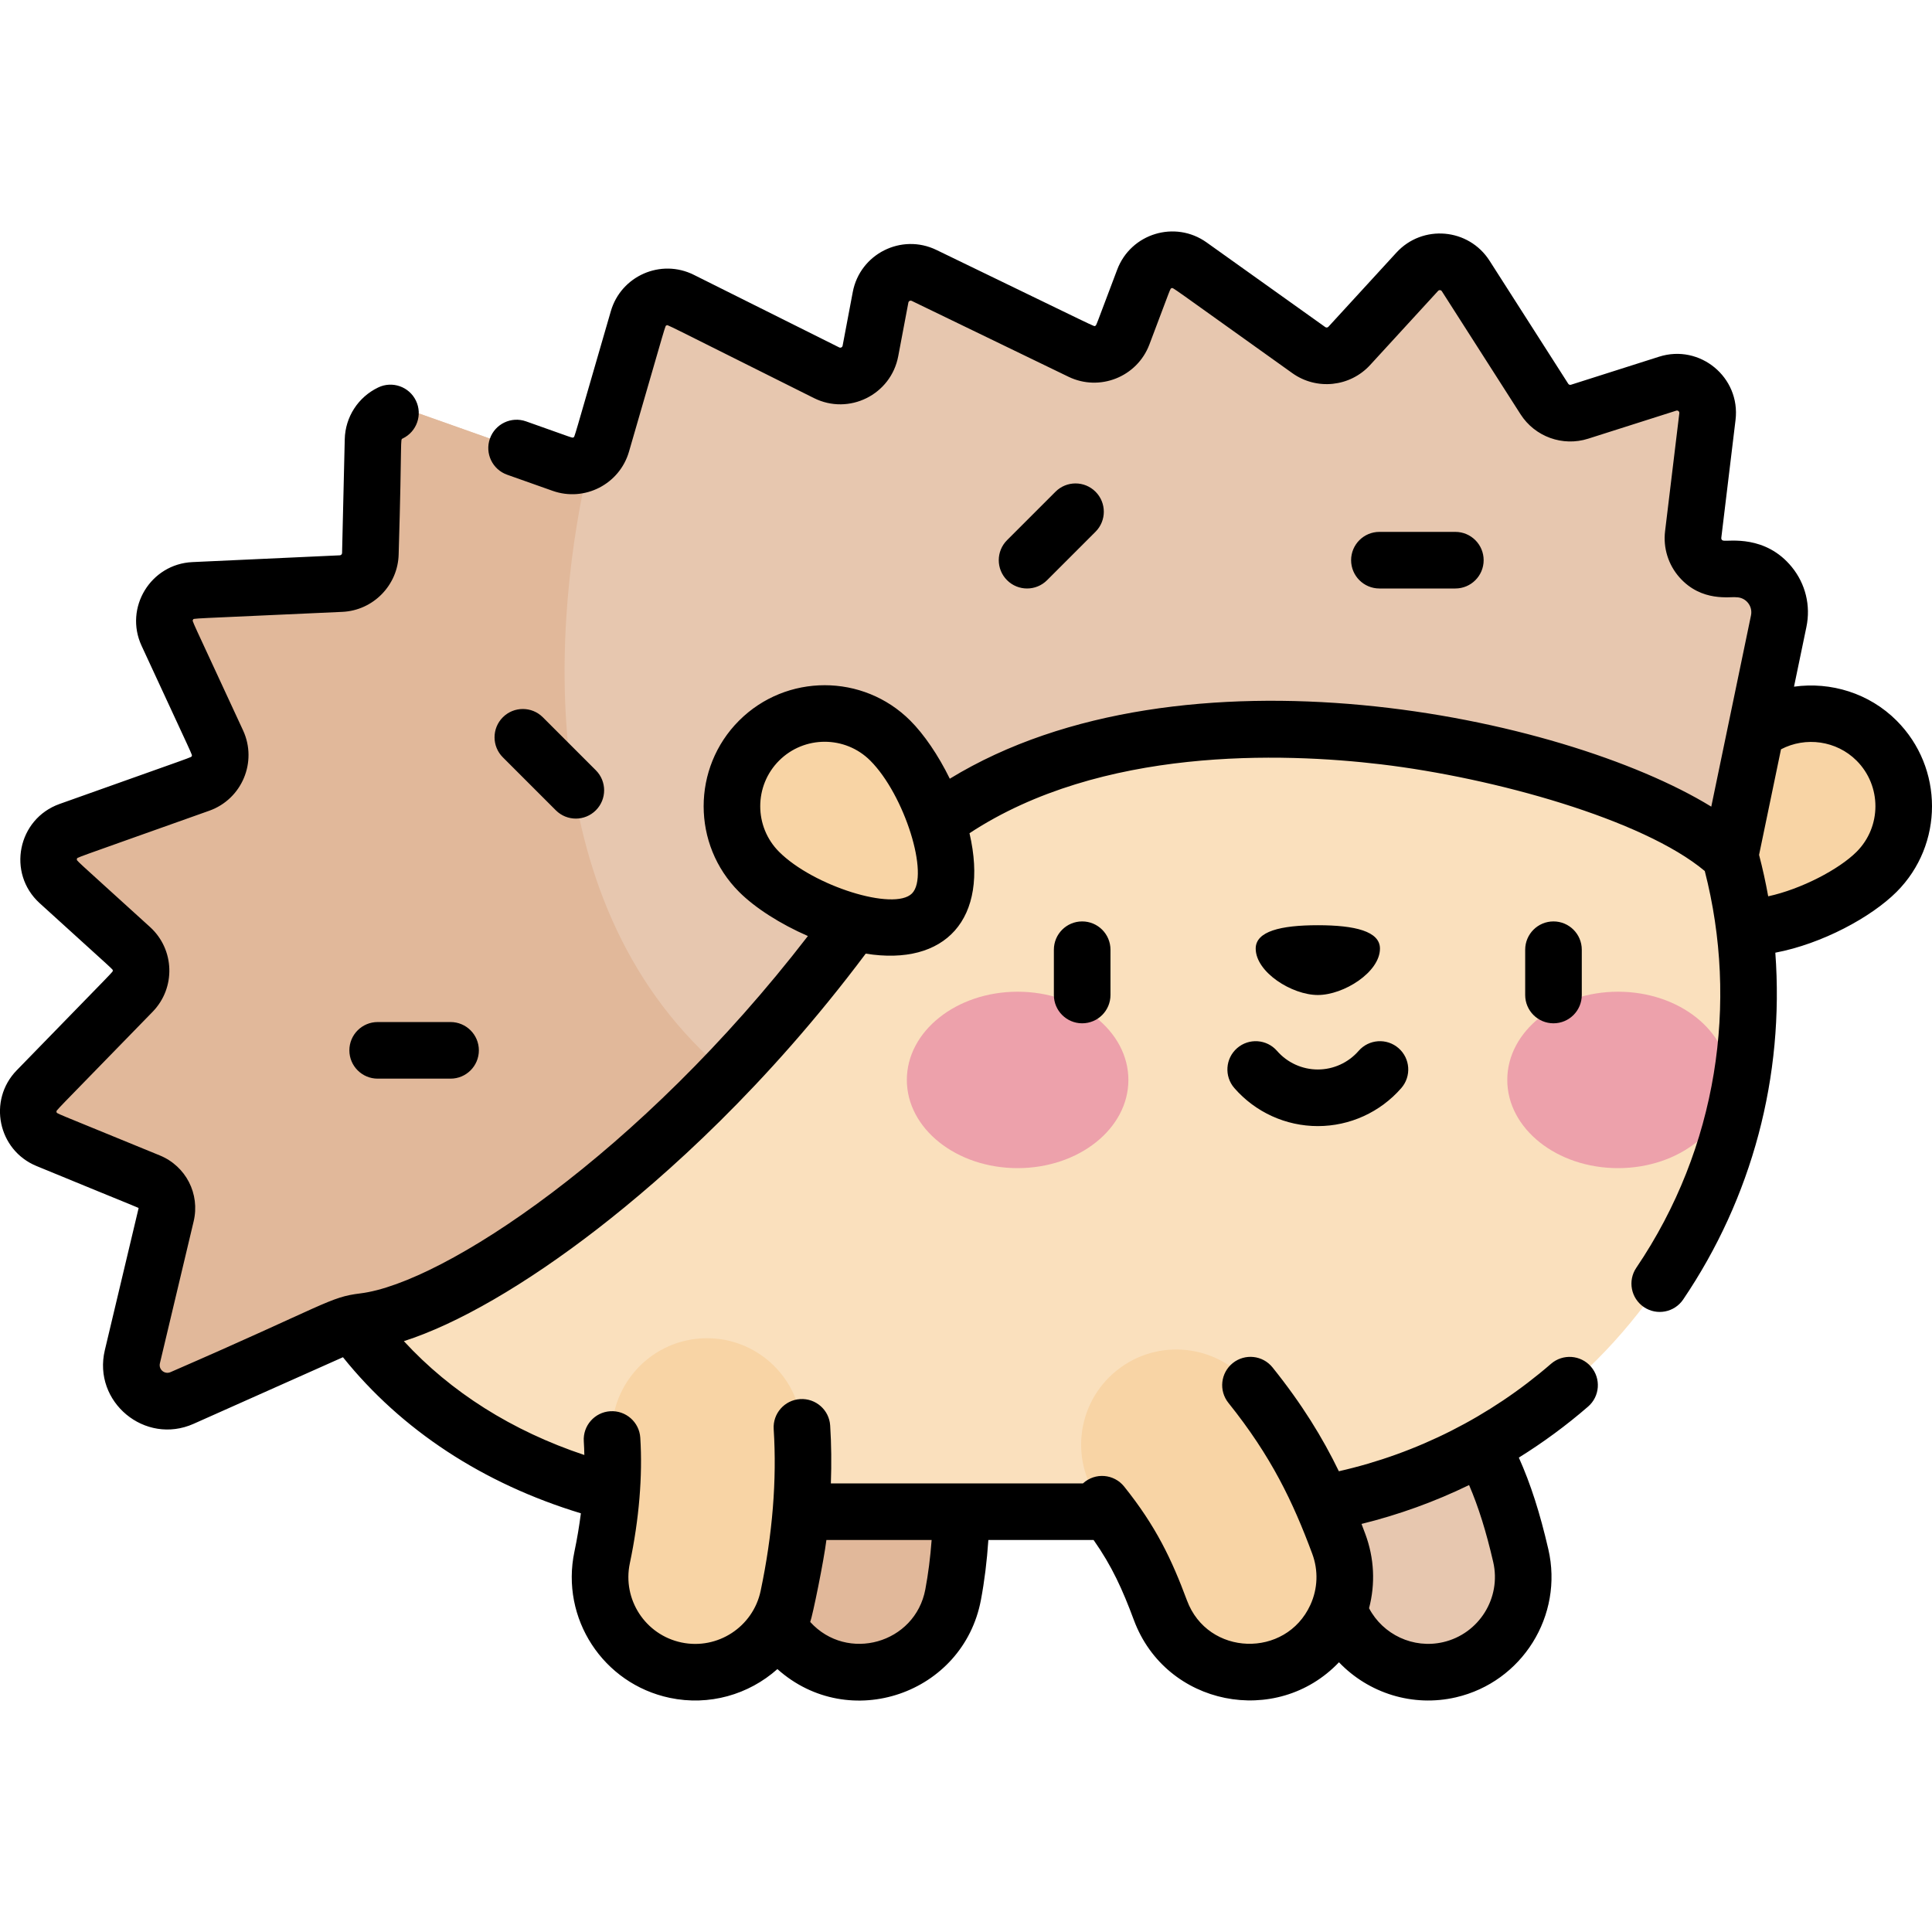 <svg id="Capa_1" enable-background="new 0 0 511.982 511.982" viewBox="0 0 511.982 511.982" xmlns="http://www.w3.org/2000/svg"><g><path d="m462.523 196.264c-9.602 9.602-20.643 36.211-11.041 45.814 9.602 9.602 36.211-1.438 45.814-11.041 9.602-9.602 9.602-25.171 0-34.773-9.603-9.603-25.171-9.603-34.773 0z" fill="#f8d4a5"></path><path d="m223.145 442.695c-13.685-2.574-22.693-15.753-20.12-29.438 1.917-10.195 1.469-22.351.863-31.802-.89-13.896 9.654-25.883 23.55-26.773 13.882-.89 25.883 9.654 26.773 23.55.794 12.393 1.326 28.633-1.629 44.344-2.576 13.706-15.776 22.689-29.437 20.119z" fill="#e1b89a"></path><path d="m353.878 423.6c-2.418-10.453-4.641-16.542-11.416-24.987-8.714-10.862-6.973-26.731 3.888-35.444 10.862-8.714 26.732-6.973 35.444 3.889 12.591 15.694 17.451 28.92 21.212 45.174 3.139 13.566-5.314 27.109-18.881 30.248-13.625 3.152-27.121-5.373-30.247-18.88z" fill="#e7c7af"></path><path d="m326.019 400.591s-28.533 0-122.255 0-141.679-68.912-126.916-130.649c14.319-59.878 94.374-144.064 249.172-144.064 75.86 0 137.357 61.497 137.357 137.357-.001 75.86-61.498 137.356-137.358 137.356z" fill="#fae0bd"></path><path d="m96.395 350.189c28.408-3.477 95.833-51.226 143.157-125.249 60.209-56.96 190.45-24.947 218.908 1.779l12.903-62.128c1.481-7.13-3.963-13.821-11.246-13.821h-3.349c-4.878 0-8.658-4.264-8.073-9.107l3.777-31.265c.71-5.877-4.898-10.519-10.539-8.724l-23.348 7.43c-3.51 1.117-7.332-.265-9.316-3.367l-20.853-32.605c-2.877-4.498-9.235-5.05-12.844-1.114l-18.012 19.643c-2.776 3.027-7.373 3.509-10.716 1.124l-31.436-22.429c-4.342-3.098-10.441-1.247-12.329 3.742l-5.505 14.55c-1.69 4.467-6.849 6.523-11.148 4.442l-41.541-20.104c-4.819-2.332-10.538.548-11.533 5.809l-2.688 14.216c-1.002 5.302-6.795 8.175-11.623 5.765l-38.521-19.234c-4.541-2.267-10.026.134-11.442 5.008l-9.598 33.054c-1.304 4.49-6.117 6.959-10.524 5.397l-39.248-13.902c-5.216-1.848-10.714 1.942-10.844 7.474l-.71 30.141c-.1 4.271-3.489 7.736-7.756 7.932l-39.058 1.796c-5.77.265-9.432 6.293-7.007 11.536l13.278 28.716c2.007 4.341-.147 9.468-4.652 11.073l-34.651 12.343c-5.785 2.061-7.286 9.545-2.742 13.677l19.152 17.413c3.403 3.094 3.565 8.391.358 11.687l-25.273 25.978c-4.016 4.128-2.586 11.008 2.742 13.194l26.957 11.059c3.471 1.424 5.389 5.163 4.521 8.813l-8.94 37.595c-1.83 7.694 5.953 14.149 13.176 10.928l41.426-18.47c2.128-.948 4.397-1.512 6.71-1.795z" fill="#e7c7af"></path><path d="m156.252 122.046c-2.064 1.406-4.746 1.859-7.296.955l-39.248-13.902c-5.216-1.848-10.714 1.942-10.844 7.474l-.71 30.141c-.1 4.271-3.489 7.736-7.756 7.932l-39.058 1.796c-5.77.265-9.432 6.293-7.007 11.536l13.278 28.716c2.007 4.341-.147 9.468-4.652 11.073l-34.653 12.343c-5.785 2.061-7.286 9.546-2.742 13.677l19.152 17.414c3.403 3.094 3.565 8.391.358 11.687l-25.271 25.977c-4.016 4.128-2.586 11.008 2.742 13.194l26.957 11.059c3.471 1.424 5.389 5.163 4.521 8.813l-8.94 37.595c-1.83 7.694 5.953 14.149 13.176 10.928l41.426-18.47c2.128-.949 4.398-1.513 6.71-1.796 19.805-2.424 58.574-26.372 96.274-65.733-52.511-43.731-46.212-120.913-36.417-162.409z" fill="#e1b89a"></path><g fill="#f8d4a5"><path d="m235.93 196.264c9.602 9.602 20.643 36.211 11.041 45.814-9.602 9.602-36.211-1.438-45.814-11.041-9.602-9.602-9.602-25.171 0-34.773 9.602-9.603 25.171-9.603 34.773 0z"></path><path d="m179.044 442.588c-13.626-2.87-22.346-16.242-19.476-29.868 2.321-11.019 3.228-21.83 2.624-31.265-.89-13.896 9.654-25.883 23.55-26.773 13.898-.89 25.883 9.654 26.773 23.55.905 14.131-.307 29.231-3.603 44.88-2.869 13.624-16.239 22.345-29.868 19.476z"></path><path d="m307.516 426.705c-3.87-10.406-7.641-18.338-15.466-28.092-8.714-10.862-6.973-26.731 3.889-35.444 10.862-8.714 26.731-6.973 35.444 3.889 11.992 14.948 18.026 27.628 23.397 42.069 4.854 13.052-1.792 27.567-14.843 32.421-13.054 4.853-27.566-1.792-32.421-14.843z"></path></g><g><g fill="#eda1ab"><ellipse cx="269.67" cy="286.181" rx="29.355" ry="23.377"></ellipse><ellipse cx="428.783" cy="286.181" rx="29.355" ry="23.377"></ellipse></g></g><path d="m502.599 190.96c-7.286-7.286-17.467-10.348-27.185-8.992l3.292-15.851c1.167-5.618-.241-11.393-3.862-15.844-6.998-8.6-16.69-6.758-18.075-7.003-.381 0-.672-.326-.627-.707l3.776-31.265c1.366-11.308-9.426-20.215-20.259-16.771l-23.348 7.43c-.273.088-.571-.021-.724-.261l-20.854-32.605c-5.521-8.631-17.73-9.73-24.69-2.142l-18.011 19.642c-.217.235-.575.272-.833.087l-31.436-22.428c-8.347-5.957-20.069-2.405-23.7 7.193-6.005 15.873-5.482 14.761-5.862 14.913-.404.161 2.458 1.418-42.049-20.122-9.263-4.482-20.255 1.042-22.17 11.166l-2.688 14.217c-.075.404-.51.639-.903.448l-38.521-19.233c-8.737-4.362-19.278.266-21.995 9.626-10.262 35.341-9.538 33.246-9.917 33.44-.365.186.539.4-12.554-4.236-3.905-1.384-8.191.661-9.574 4.565-1.383 3.905.661 8.191 4.565 9.574l12.055 4.27c8.462 2.996 17.726-1.752 20.231-10.376 10.262-35.341 9.53-33.272 9.951-33.456.421-.185-2.209-1.356 39.058 19.247 9.282 4.635 20.413-.88 22.342-11.081l2.688-14.217c.077-.412.519-.635.896-.451l41.541 20.104c8.26 3.995 18.184.04 21.43-8.539 6.006-15.873 5.476-14.798 5.912-14.93.456-.143-1.615-1.458 31.986 22.519 6.416 4.58 15.273 3.651 20.6-2.16l18.011-19.642c.277-.303.773-.271.998.086l20.854 32.605c3.809 5.955 11.174 8.615 17.909 6.473l23.348-7.43c.439-.142.875.21.819.678l-3.776 31.265c-.536 4.437.857 8.9 3.822 12.244 5.888 6.642 13.525 5.021 15.046 5.262 2.528 0 4.416 2.318 3.902 4.796l-10.528 50.691c-39.52-24.257-140.154-45.068-201.793-7.404-3.072-6.28-6.853-11.78-10.466-15.393-12.511-12.511-32.868-12.511-45.379 0-12.511 12.512-12.511 32.869 0 45.379 4.301 4.301 11.004 8.548 18.242 11.704-44.571 57.81-96.76 92.027-118.611 94.702-8.26 1.009-8.722 2.794-50.28 20.86-1.552.691-3.223-.672-2.826-2.343l8.94-37.595c1.734-7.289-2.039-14.644-8.971-17.487-29.458-12.086-27.234-11.023-27.336-11.516-.105-.51-2.046 1.706 25.438-26.546 6.171-6.343 5.858-16.513-.689-22.466-21.031-19.122-19.45-17.494-19.347-18.005.102-.508-3.149.796 35.058-12.814 8.654-3.082 12.799-12.949 8.944-21.287-14.385-31.11-13.516-28.862-13.245-29.309s-2.914-.146 39.569-2.099c8.168-.376 14.716-7.073 14.909-15.247.941-31.49.338-30.344 1.08-30.703 3.732-1.797 5.301-6.279 3.503-10.011-1.797-3.732-6.281-5.3-10.011-3.503-5.325 2.564-8.72 7.823-8.858 13.723l-.71 30.141c-.008.331-.272.601-.603.616l-39.058 1.796c-11.069.51-18.134 12.089-13.47 22.176 14.185 30.676 13.455 28.826 13.287 29.226s2.043-.509-35.021 12.694c-11.113 3.958-14.014 18.343-5.271 26.292 20.824 18.933 19.346 17.45 19.359 17.862.013.415 1.598-1.367-25.45 26.437-7.703 7.918-4.982 21.156 5.271 25.362 28.691 11.82 27.075 11.003 27.028 11.198l-8.94 37.595c-3.265 13.732 10.652 25.254 23.526 19.514l39.576-17.645c15.52 19.324 37.125 33.493 63.052 41.363-.428 3.332-.99 6.725-1.712 10.151-3.727 17.692 7.575 35.026 25.27 38.754 10.402 2.188 20.887-.829 28.518-7.624 19.018 17.007 49.251 6.585 53.937-18.342.94-4.996 1.586-10.241 1.967-15.87h27.887c4.864 6.914 7.666 13.125 10.679 21.227 8.465 22.759 37.845 28.513 54.345 11.178 7.852 8.201 19.542 11.936 30.985 9.291 17.573-4.067 28.563-21.673 24.497-39.246-2.232-9.646-4.673-17.275-7.816-24.283 6.436-4.004 12.579-8.516 18.354-13.522 3.13-2.713 3.468-7.45.755-10.58-2.712-3.13-7.448-3.469-10.58-.755-16.168 14.013-35.506 23.778-56.224 28.472-4.323-8.911-9.733-17.74-17.57-27.508-2.592-3.23-7.312-3.749-10.543-1.157s-3.749 7.313-1.157 10.544c11.363 14.163 17.1 26.23 22.217 39.991 1.649 4.435 1.473 9.246-.497 13.548-6.498 14.197-27.179 13.667-32.708-1.199-4.033-10.843-8.224-19.673-16.645-30.171-2.668-3.328-7.65-3.816-10.913-.828h-66.803c.183-5.21.136-10.334-.184-15.339-.265-4.133-3.827-7.257-7.964-7.005-4.134.265-7.27 3.831-7.005 7.964.862 13.452-.301 27.871-3.457 42.855-2.013 9.556-11.424 15.694-20.984 13.682-9.579-2.018-15.7-11.404-13.682-20.983 2.458-11.673 3.416-23.185 2.77-33.29-.265-4.134-3.842-7.263-7.964-7.006-4.134.265-7.271 3.831-7.006 7.964.076 1.186.121 2.4.145 3.632-19.117-6.373-35.365-16.637-47.828-30.171 14.098-4.505 32.196-14.946 51.366-29.795 18.066-13.995 44.783-37.849 71.026-72.894 21.019 3.376 32.812-9.074 27.502-31.912 34.863-22.915 82.873-21.37 109.036-18.256 29.98 3.571 69.483 14.592 85.814 28.273 8.954 34.834 3.438 73.268-18.143 105.139-2.323 3.43-1.425 8.093 2.005 10.415 3.434 2.327 8.096 1.42 10.415-2.005 18.237-26.933 26.852-59.053 24.419-91.905 12.398-2.345 25.447-9.426 32.135-16.114 12.514-12.517 12.514-32.874.003-45.386zm-113.291 202.581c2.503 5.82 4.514 12.269 6.392 20.382 2.202 9.516-3.749 19.048-13.264 21.25-7.904 1.829-15.943-1.989-19.636-8.993 1.702-6.462 1.388-13.276-.989-19.667-.333-.896-.669-1.784-1.009-2.668 9.851-2.431 19.407-5.883 28.506-10.304zm-170.311 14.551h27.888c-.347 4.65-.899 8.984-1.672 13.098-2.697 14.342-20.701 19.431-30.506 8.633.643-1.652 3.63-16.33 4.29-21.731zm22.671-171.318c-4.743 4.741-26.131-1.964-35.208-11.041-6.663-6.663-6.663-17.503 0-24.167 6.662-6.661 17.503-6.663 24.167 0 9.077 9.077 15.784 30.465 11.041 35.208zm250.324-11.041c-4.663 4.663-14.68 9.897-23.418 11.792-.663-3.692-1.47-7.355-2.418-10.984l5.81-27.974c6.5-3.417 14.711-2.315 20.026 3 6.663 6.663 6.663 17.504 0 24.166zm-399.409 52.611c0 4.142 3.358 7.5 7.5 7.5h19.318c4.142 0 7.5-3.358 7.5-7.5s-3.358-7.5-7.5-7.5h-19.318c-4.142 0-7.5 3.358-7.5 7.5zm273.108-26.973c0-4.575-6.618-6.186-16.464-6.186s-16.464 1.612-16.464 6.186c0 6.26 9.591 12.307 16.464 12.307s16.464-6.047 16.464-12.307zm-88.215-97.617 12.84-12.84c2.929-2.929 2.929-7.678 0-10.606-2.929-2.929-7.678-2.929-10.606 0l-12.84 12.84c-2.929 2.929-2.929 7.678 0 10.606 2.929 2.93 7.678 2.929 10.606 0zm108.193 2.197c4.142 0 7.5-3.358 7.5-7.5s-3.358-7.5-7.5-7.5h-20.124c-4.142 0-7.5 3.358-7.5 7.5s3.358 7.5 7.5 7.5zm-227.769 58.78c2.929-2.929 2.929-7.678 0-10.606l-14.043-14.043c-2.929-2.929-7.678-2.929-10.606 0-2.929 2.929-2.929 7.678 0 10.606l14.044 14.043c2.928 2.93 7.676 2.929 10.605 0zm121.378 36.947v12c0 4.142 3.358 7.5 7.5 7.5s7.5-3.358 7.5-7.5v-12c0-4.142-3.358-7.5-7.5-7.5s-7.5 3.358-7.5 7.5zm48.556 26.085c-3.122 2.722-3.448 7.459-.726 10.582 5.579 6.401 13.641 10.073 22.118 10.073s16.539-3.671 22.118-10.073c2.722-3.123 2.397-7.86-.726-10.582-3.122-2.722-7.86-2.397-10.581.726-2.73 3.132-6.67 4.928-10.811 4.928s-8.081-1.796-10.81-4.928c-2.721-3.123-7.46-3.449-10.582-.726zm76.341-26.085v12c0 4.142 3.358 7.5 7.5 7.5s7.5-3.358 7.5-7.5v-12c0-4.142-3.358-7.5-7.5-7.5s-7.5 3.358-7.5 7.5z"></path></g></svg>